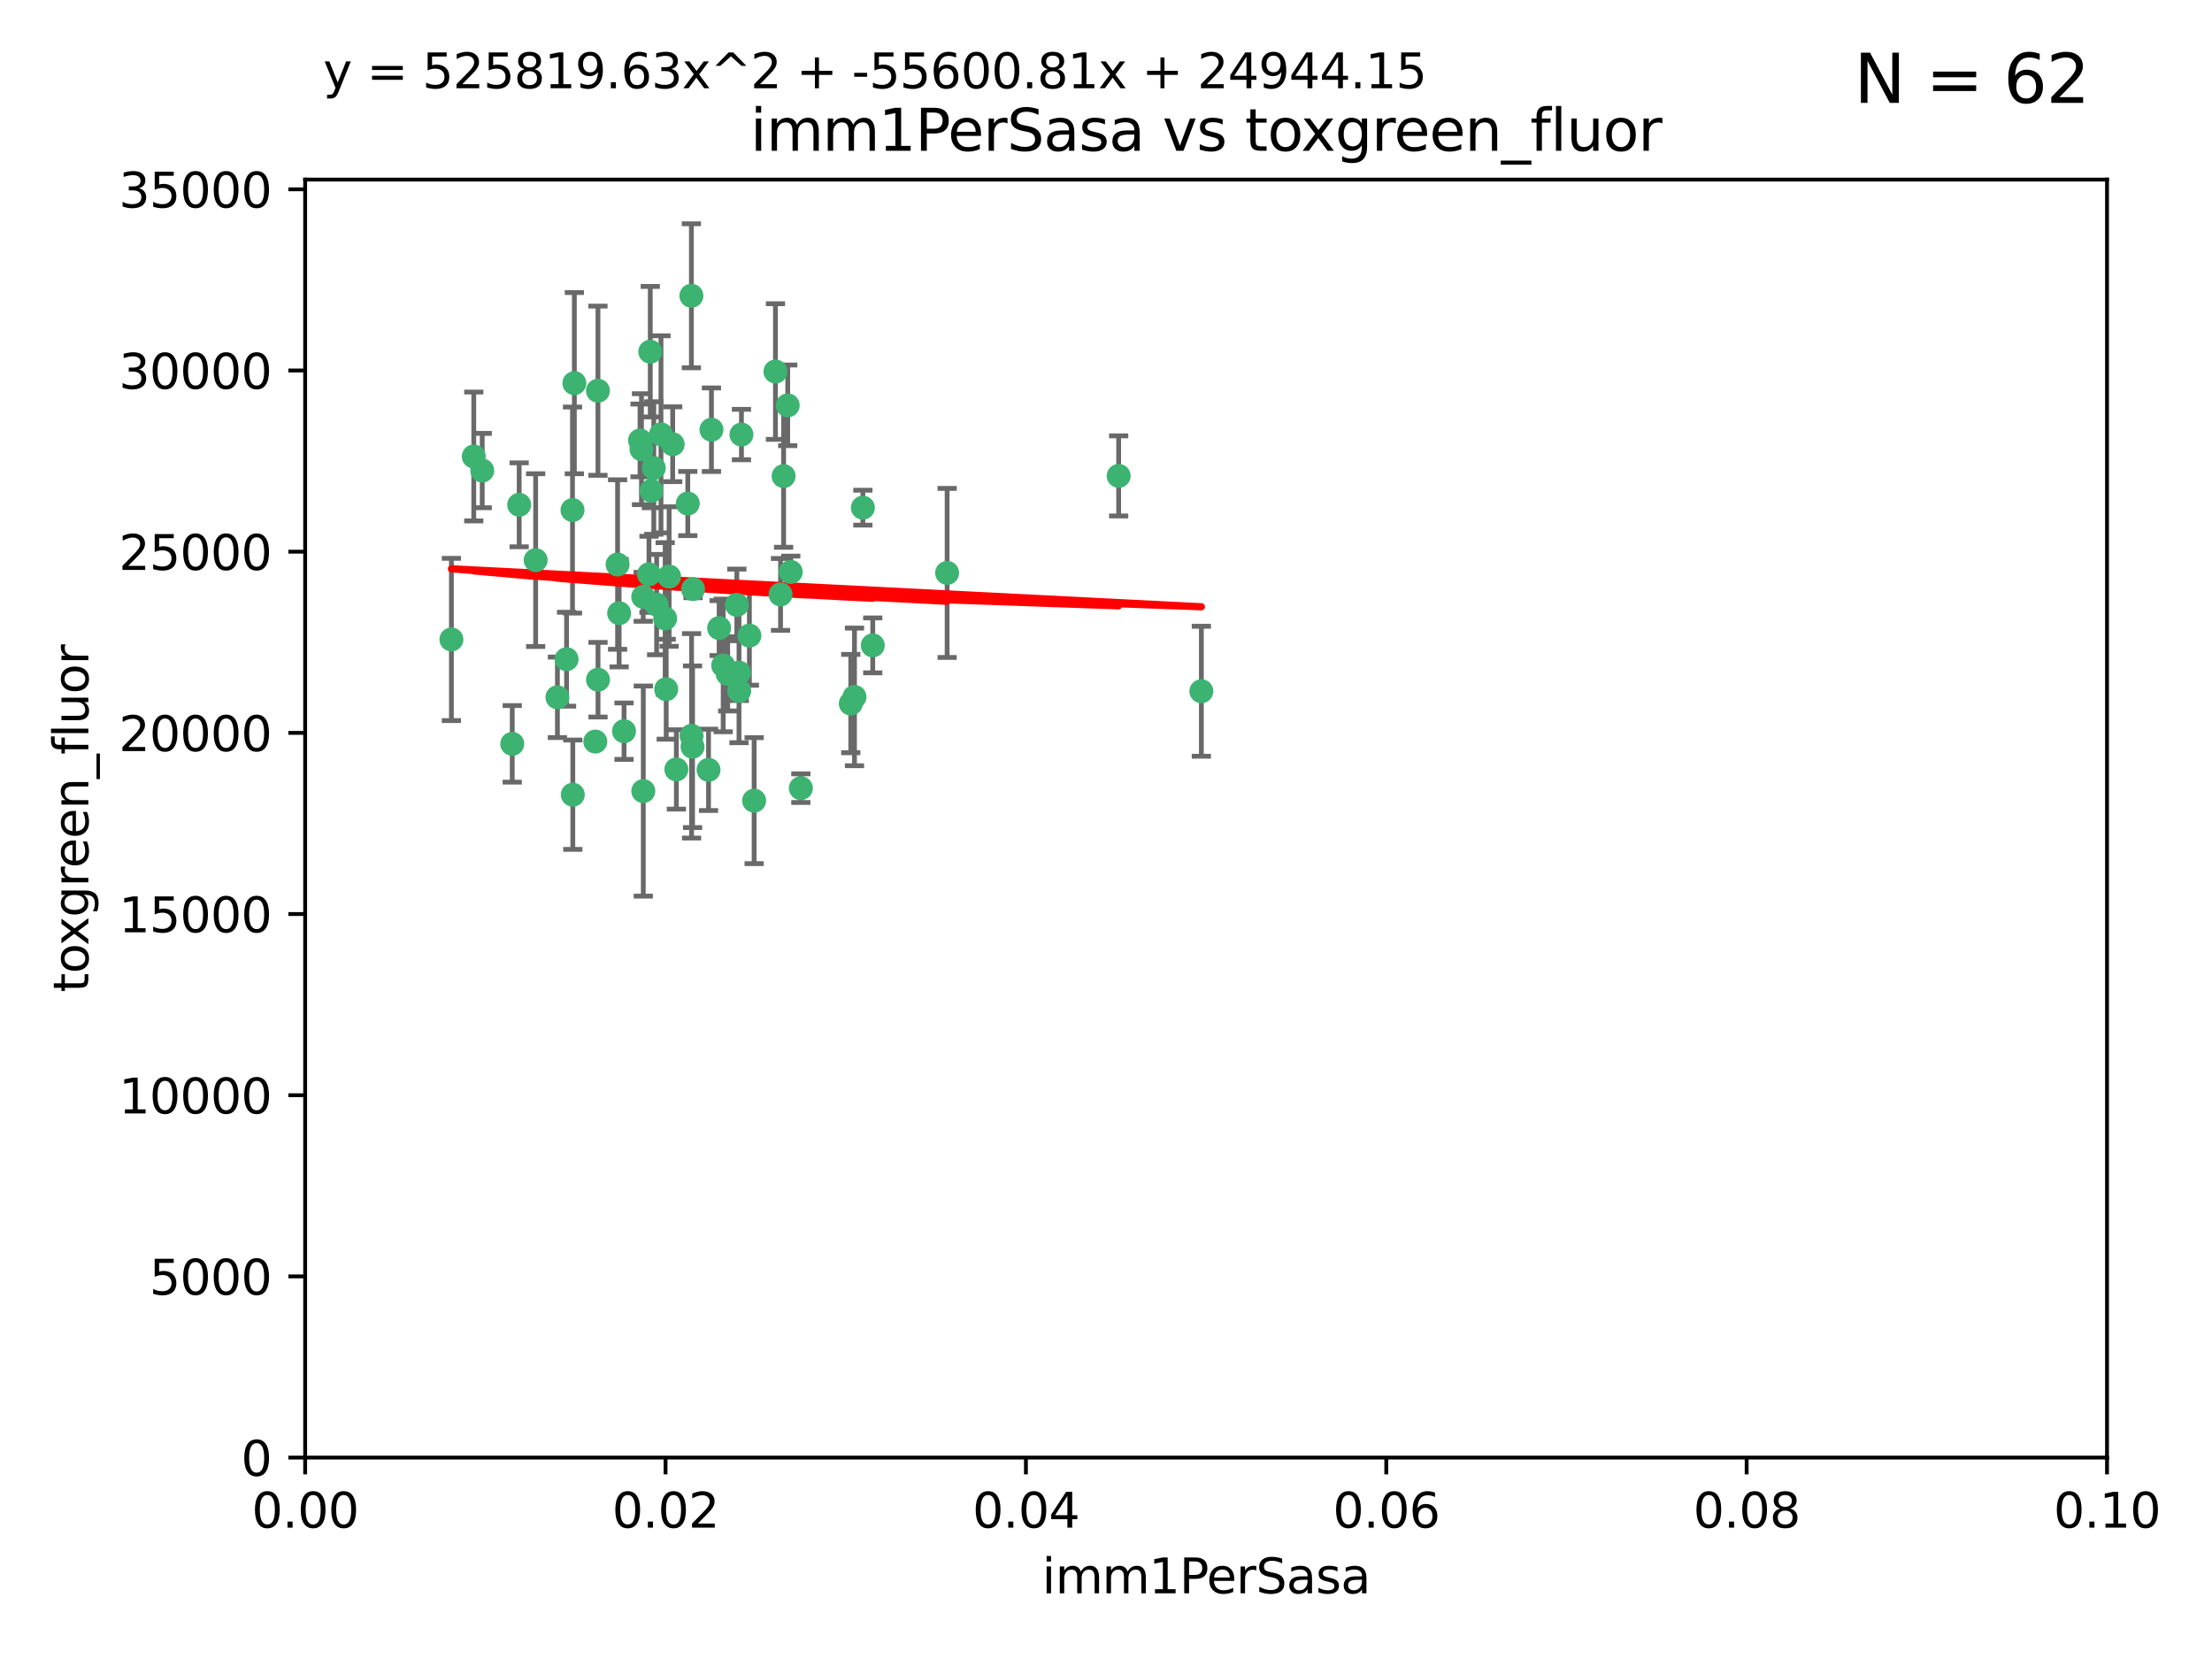 <?xml version="1.0" encoding="utf-8" standalone="no"?>
<!DOCTYPE svg PUBLIC "-//W3C//DTD SVG 1.1//EN"
  "http://www.w3.org/Graphics/SVG/1.1/DTD/svg11.dtd">
<svg xmlns:xlink="http://www.w3.org/1999/xlink" width="460.8pt" height="345.6pt" viewBox="0 0 460.8 345.6" xmlns="http://www.w3.org/2000/svg" version="1.1">
 <defs>
  <style type="text/css">*{stroke-linejoin: round; stroke-linecap: butt}</style>
 </defs>
 <g id="figure_1">
  <g id="patch_1">
   <path d="M 0 345.6 
L 460.8 345.6 
L 460.8 0 
L 0 0 
z
" style="fill: #ffffff"/>
  </g>
  <g id="axes_1">
   <g id="patch_2">
    <path d="M 63.571 303.64 
L 438.93 303.64 
L 438.93 37.411 
L 63.571 37.411 
z
" style="fill: #ffffff"/>
   </g>
   <g id="PathCollection_1">
    <defs>
     <path id="m42cd0894cf" d="M 0 1.118 
C 0.297 1.118 0.581 1 0.791 0.791 
C 1 0.581 1.118 0.297 1.118 0 
C 1.118 -0.297 1 -0.581 0.791 -0.791 
C 0.581 -1 0.297 -1.118 0 -1.118 
C -0.297 -1.118 -0.581 -1 -0.791 -0.791 
C -1 -0.581 -1.118 -0.297 -1.118 0 
C -1.118 0.297 -1 0.581 -0.791 0.791 
C -0.581 1 -0.297 1.118 0 1.118 
z
" style="stroke: #3cb371"/>
    </defs>
    <g clip-path="url(#p1917ae6a2c)">
     <use xlink:href="#m42cd0894cf" x="108.155" y="105.159" style="fill: #3cb371; stroke: #3cb371"/>
     <use xlink:href="#m42cd0894cf" x="111.586" y="116.686" style="fill: #3cb371; stroke: #3cb371"/>
     <use xlink:href="#m42cd0894cf" x="100.458" y="98.026" style="fill: #3cb371; stroke: #3cb371"/>
     <use xlink:href="#m42cd0894cf" x="98.695" y="95.094" style="fill: #3cb371; stroke: #3cb371"/>
     <use xlink:href="#m42cd0894cf" x="148.21" y="89.516" style="fill: #3cb371; stroke: #3cb371"/>
     <use xlink:href="#m42cd0894cf" x="135.464" y="73.266" style="fill: #3cb371; stroke: #3cb371"/>
     <use xlink:href="#m42cd0894cf" x="138.568" y="128.839" style="fill: #3cb371; stroke: #3cb371"/>
     <use xlink:href="#m42cd0894cf" x="164.725" y="119.146" style="fill: #3cb371; stroke: #3cb371"/>
     <use xlink:href="#m42cd0894cf" x="150.654" y="138.622" style="fill: #3cb371; stroke: #3cb371"/>
     <use xlink:href="#m42cd0894cf" x="124.564" y="81.394" style="fill: #3cb371; stroke: #3cb371"/>
     <use xlink:href="#m42cd0894cf" x="118.027" y="137.321" style="fill: #3cb371; stroke: #3cb371"/>
     <use xlink:href="#m42cd0894cf" x="144.066" y="153.285" style="fill: #3cb371; stroke: #3cb371"/>
     <use xlink:href="#m42cd0894cf" x="133.331" y="91.754" style="fill: #3cb371; stroke: #3cb371"/>
     <use xlink:href="#m42cd0894cf" x="136.786" y="125.947" style="fill: #3cb371; stroke: #3cb371"/>
     <use xlink:href="#m42cd0894cf" x="137.695" y="90.475" style="fill: #3cb371; stroke: #3cb371"/>
     <use xlink:href="#m42cd0894cf" x="124.016" y="154.483" style="fill: #3cb371; stroke: #3cb371"/>
     <use xlink:href="#m42cd0894cf" x="128.653" y="117.601" style="fill: #3cb371; stroke: #3cb371"/>
     <use xlink:href="#m42cd0894cf" x="177.231" y="146.564" style="fill: #3cb371; stroke: #3cb371"/>
     <use xlink:href="#m42cd0894cf" x="135.696" y="102.24" style="fill: #3cb371; stroke: #3cb371"/>
     <use xlink:href="#m42cd0894cf" x="135.196" y="119.635" style="fill: #3cb371; stroke: #3cb371"/>
     <use xlink:href="#m42cd0894cf" x="119.649" y="79.819" style="fill: #3cb371; stroke: #3cb371"/>
     <use xlink:href="#m42cd0894cf" x="133.995" y="124.329" style="fill: #3cb371; stroke: #3cb371"/>
     <use xlink:href="#m42cd0894cf" x="144.38" y="122.72" style="fill: #3cb371; stroke: #3cb371"/>
     <use xlink:href="#m42cd0894cf" x="181.811" y="134.443" style="fill: #3cb371; stroke: #3cb371"/>
     <use xlink:href="#m42cd0894cf" x="106.707" y="154.954" style="fill: #3cb371; stroke: #3cb371"/>
     <use xlink:href="#m42cd0894cf" x="143.28" y="104.896" style="fill: #3cb371; stroke: #3cb371"/>
     <use xlink:href="#m42cd0894cf" x="179.751" y="105.756" style="fill: #3cb371; stroke: #3cb371"/>
     <use xlink:href="#m42cd0894cf" x="136.196" y="97.498" style="fill: #3cb371; stroke: #3cb371"/>
     <use xlink:href="#m42cd0894cf" x="140.132" y="92.545" style="fill: #3cb371; stroke: #3cb371"/>
     <use xlink:href="#m42cd0894cf" x="119.328" y="165.548" style="fill: #3cb371; stroke: #3cb371"/>
     <use xlink:href="#m42cd0894cf" x="153.995" y="143.916" style="fill: #3cb371; stroke: #3cb371"/>
     <use xlink:href="#m42cd0894cf" x="139.392" y="120.108" style="fill: #3cb371; stroke: #3cb371"/>
     <use xlink:href="#m42cd0894cf" x="149.81" y="130.84" style="fill: #3cb371; stroke: #3cb371"/>
     <use xlink:href="#m42cd0894cf" x="151.594" y="140.37" style="fill: #3cb371; stroke: #3cb371"/>
     <use xlink:href="#m42cd0894cf" x="147.6" y="160.372" style="fill: #3cb371; stroke: #3cb371"/>
     <use xlink:href="#m42cd0894cf" x="178.006" y="145.178" style="fill: #3cb371; stroke: #3cb371"/>
     <use xlink:href="#m42cd0894cf" x="153.495" y="126.015" style="fill: #3cb371; stroke: #3cb371"/>
     <use xlink:href="#m42cd0894cf" x="161.542" y="77.397" style="fill: #3cb371; stroke: #3cb371"/>
     <use xlink:href="#m42cd0894cf" x="133.632" y="93.572" style="fill: #3cb371; stroke: #3cb371"/>
     <use xlink:href="#m42cd0894cf" x="129.998" y="152.32" style="fill: #3cb371; stroke: #3cb371"/>
     <use xlink:href="#m42cd0894cf" x="128.977" y="127.738" style="fill: #3cb371; stroke: #3cb371"/>
     <use xlink:href="#m42cd0894cf" x="116.121" y="145.262" style="fill: #3cb371; stroke: #3cb371"/>
     <use xlink:href="#m42cd0894cf" x="153.946" y="140.122" style="fill: #3cb371; stroke: #3cb371"/>
     <use xlink:href="#m42cd0894cf" x="163.241" y="99.184" style="fill: #3cb371; stroke: #3cb371"/>
     <use xlink:href="#m42cd0894cf" x="144.029" y="61.614" style="fill: #3cb371; stroke: #3cb371"/>
     <use xlink:href="#m42cd0894cf" x="119.263" y="106.253" style="fill: #3cb371; stroke: #3cb371"/>
     <use xlink:href="#m42cd0894cf" x="164.097" y="84.44" style="fill: #3cb371; stroke: #3cb371"/>
     <use xlink:href="#m42cd0894cf" x="156.112" y="132.411" style="fill: #3cb371; stroke: #3cb371"/>
     <use xlink:href="#m42cd0894cf" x="157.1" y="166.79" style="fill: #3cb371; stroke: #3cb371"/>
     <use xlink:href="#m42cd0894cf" x="233.037" y="99.14" style="fill: #3cb371; stroke: #3cb371"/>
     <use xlink:href="#m42cd0894cf" x="166.831" y="164.19" style="fill: #3cb371; stroke: #3cb371"/>
     <use xlink:href="#m42cd0894cf" x="144.271" y="155.561" style="fill: #3cb371; stroke: #3cb371"/>
     <use xlink:href="#m42cd0894cf" x="250.266" y="143.999" style="fill: #3cb371; stroke: #3cb371"/>
     <use xlink:href="#m42cd0894cf" x="94.037" y="133.213" style="fill: #3cb371; stroke: #3cb371"/>
     <use xlink:href="#m42cd0894cf" x="154.458" y="90.523" style="fill: #3cb371; stroke: #3cb371"/>
     <use xlink:href="#m42cd0894cf" x="140.899" y="160.289" style="fill: #3cb371; stroke: #3cb371"/>
     <use xlink:href="#m42cd0894cf" x="197.304" y="119.349" style="fill: #3cb371; stroke: #3cb371"/>
     <use xlink:href="#m42cd0894cf" x="124.578" y="141.593" style="fill: #3cb371; stroke: #3cb371"/>
     <use xlink:href="#m42cd0894cf" x="134.01" y="164.794" style="fill: #3cb371; stroke: #3cb371"/>
     <use xlink:href="#m42cd0894cf" x="138.782" y="143.576" style="fill: #3cb371; stroke: #3cb371"/>
     <use xlink:href="#m42cd0894cf" x="162.604" y="123.828" style="fill: #3cb371; stroke: #3cb371"/>
    </g>
   </g>
   <g id="matplotlib.axis_1">
    <g id="xtick_1">
     <g id="line2d_1">
      <defs>
       <path id="m65f4b2ed82" d="M 0 0 
L 0 3.5 
" style="stroke: #000000; stroke-width: 0.8"/>
      </defs>
      <g>
       <use xlink:href="#m65f4b2ed82" x="63.571" y="303.64" style="stroke: #000000; stroke-width: 0.8"/>
      </g>
     </g>
     <g id="text_1">
      <!-- 0.00 -->
      <g transform="translate(52.438 318.238)scale(0.1 -0.1)">
       <defs>
        <path id="DejaVuSans-30" d="M 2034 4250 
Q 1547 4250 1301 3770 
Q 1056 3291 1056 2328 
Q 1056 1369 1301 889 
Q 1547 409 2034 409 
Q 2525 409 2770 889 
Q 3016 1369 3016 2328 
Q 3016 3291 2770 3770 
Q 2525 4250 2034 4250 
z
M 2034 4750 
Q 2819 4750 3233 4129 
Q 3647 3509 3647 2328 
Q 3647 1150 3233 529 
Q 2819 -91 2034 -91 
Q 1250 -91 836 529 
Q 422 1150 422 2328 
Q 422 3509 836 4129 
Q 1250 4750 2034 4750 
z
" transform="scale(0.016)"/>
        <path id="DejaVuSans-2e" d="M 684 794 
L 1344 794 
L 1344 0 
L 684 0 
L 684 794 
z
" transform="scale(0.016)"/>
       </defs>
       <use xlink:href="#DejaVuSans-30"/>
       <use xlink:href="#DejaVuSans-2e" x="63.623"/>
       <use xlink:href="#DejaVuSans-30" x="95.41"/>
       <use xlink:href="#DejaVuSans-30" x="159.033"/>
      </g>
     </g>
    </g>
    <g id="xtick_2">
     <g id="line2d_2">
      <g>
       <use xlink:href="#m65f4b2ed82" x="138.643" y="303.64" style="stroke: #000000; stroke-width: 0.8"/>
      </g>
     </g>
     <g id="text_2">
      <!-- 0.02 -->
      <g transform="translate(127.51 318.238)scale(0.1 -0.1)">
       <defs>
        <path id="DejaVuSans-32" d="M 1228 531 
L 3431 531 
L 3431 0 
L 469 0 
L 469 531 
Q 828 903 1448 1529 
Q 2069 2156 2228 2338 
Q 2531 2678 2651 2914 
Q 2772 3150 2772 3378 
Q 2772 3750 2511 3984 
Q 2250 4219 1831 4219 
Q 1534 4219 1204 4116 
Q 875 4013 500 3803 
L 500 4441 
Q 881 4594 1212 4672 
Q 1544 4750 1819 4750 
Q 2544 4750 2975 4387 
Q 3406 4025 3406 3419 
Q 3406 3131 3298 2873 
Q 3191 2616 2906 2266 
Q 2828 2175 2409 1742 
Q 1991 1309 1228 531 
z
" transform="scale(0.016)"/>
       </defs>
       <use xlink:href="#DejaVuSans-30"/>
       <use xlink:href="#DejaVuSans-2e" x="63.623"/>
       <use xlink:href="#DejaVuSans-30" x="95.41"/>
       <use xlink:href="#DejaVuSans-32" x="159.033"/>
      </g>
     </g>
    </g>
    <g id="xtick_3">
     <g id="line2d_3">
      <g>
       <use xlink:href="#m65f4b2ed82" x="213.715" y="303.64" style="stroke: #000000; stroke-width: 0.8"/>
      </g>
     </g>
     <g id="text_3">
      <!-- 0.04 -->
      <g transform="translate(202.582 318.238)scale(0.1 -0.1)">
       <defs>
        <path id="DejaVuSans-34" d="M 2419 4116 
L 825 1625 
L 2419 1625 
L 2419 4116 
z
M 2253 4666 
L 3047 4666 
L 3047 1625 
L 3713 1625 
L 3713 1100 
L 3047 1100 
L 3047 0 
L 2419 0 
L 2419 1100 
L 313 1100 
L 313 1709 
L 2253 4666 
z
" transform="scale(0.016)"/>
       </defs>
       <use xlink:href="#DejaVuSans-30"/>
       <use xlink:href="#DejaVuSans-2e" x="63.623"/>
       <use xlink:href="#DejaVuSans-30" x="95.41"/>
       <use xlink:href="#DejaVuSans-34" x="159.033"/>
      </g>
     </g>
    </g>
    <g id="xtick_4">
     <g id="line2d_4">
      <g>
       <use xlink:href="#m65f4b2ed82" x="288.786" y="303.64" style="stroke: #000000; stroke-width: 0.8"/>
      </g>
     </g>
     <g id="text_4">
      <!-- 0.06 -->
      <g transform="translate(277.654 318.238)scale(0.1 -0.1)">
       <defs>
        <path id="DejaVuSans-36" d="M 2113 2584 
Q 1688 2584 1439 2293 
Q 1191 2003 1191 1497 
Q 1191 994 1439 701 
Q 1688 409 2113 409 
Q 2538 409 2786 701 
Q 3034 994 3034 1497 
Q 3034 2003 2786 2293 
Q 2538 2584 2113 2584 
z
M 3366 4563 
L 3366 3988 
Q 3128 4100 2886 4159 
Q 2644 4219 2406 4219 
Q 1781 4219 1451 3797 
Q 1122 3375 1075 2522 
Q 1259 2794 1537 2939 
Q 1816 3084 2150 3084 
Q 2853 3084 3261 2657 
Q 3669 2231 3669 1497 
Q 3669 778 3244 343 
Q 2819 -91 2113 -91 
Q 1303 -91 875 529 
Q 447 1150 447 2328 
Q 447 3434 972 4092 
Q 1497 4750 2381 4750 
Q 2619 4750 2861 4703 
Q 3103 4656 3366 4563 
z
" transform="scale(0.016)"/>
       </defs>
       <use xlink:href="#DejaVuSans-30"/>
       <use xlink:href="#DejaVuSans-2e" x="63.623"/>
       <use xlink:href="#DejaVuSans-30" x="95.41"/>
       <use xlink:href="#DejaVuSans-36" x="159.033"/>
      </g>
     </g>
    </g>
    <g id="xtick_5">
     <g id="line2d_5">
      <g>
       <use xlink:href="#m65f4b2ed82" x="363.858" y="303.64" style="stroke: #000000; stroke-width: 0.8"/>
      </g>
     </g>
     <g id="text_5">
      <!-- 0.08 -->
      <g transform="translate(352.725 318.238)scale(0.1 -0.1)">
       <defs>
        <path id="DejaVuSans-38" d="M 2034 2216 
Q 1584 2216 1326 1975 
Q 1069 1734 1069 1313 
Q 1069 891 1326 650 
Q 1584 409 2034 409 
Q 2484 409 2743 651 
Q 3003 894 3003 1313 
Q 3003 1734 2745 1975 
Q 2488 2216 2034 2216 
z
M 1403 2484 
Q 997 2584 770 2862 
Q 544 3141 544 3541 
Q 544 4100 942 4425 
Q 1341 4750 2034 4750 
Q 2731 4750 3128 4425 
Q 3525 4100 3525 3541 
Q 3525 3141 3298 2862 
Q 3072 2584 2669 2484 
Q 3125 2378 3379 2068 
Q 3634 1759 3634 1313 
Q 3634 634 3220 271 
Q 2806 -91 2034 -91 
Q 1263 -91 848 271 
Q 434 634 434 1313 
Q 434 1759 690 2068 
Q 947 2378 1403 2484 
z
M 1172 3481 
Q 1172 3119 1398 2916 
Q 1625 2713 2034 2713 
Q 2441 2713 2670 2916 
Q 2900 3119 2900 3481 
Q 2900 3844 2670 4047 
Q 2441 4250 2034 4250 
Q 1625 4250 1398 4047 
Q 1172 3844 1172 3481 
z
" transform="scale(0.016)"/>
       </defs>
       <use xlink:href="#DejaVuSans-30"/>
       <use xlink:href="#DejaVuSans-2e" x="63.623"/>
       <use xlink:href="#DejaVuSans-30" x="95.41"/>
       <use xlink:href="#DejaVuSans-38" x="159.033"/>
      </g>
     </g>
    </g>
    <g id="xtick_6">
     <g id="line2d_6">
      <g>
       <use xlink:href="#m65f4b2ed82" x="438.93" y="303.64" style="stroke: #000000; stroke-width: 0.8"/>
      </g>
     </g>
     <g id="text_6">
      <!-- 0.10 -->
      <g transform="translate(427.797 318.238)scale(0.1 -0.1)">
       <defs>
        <path id="DejaVuSans-31" d="M 794 531 
L 1825 531 
L 1825 4091 
L 703 3866 
L 703 4441 
L 1819 4666 
L 2450 4666 
L 2450 531 
L 3481 531 
L 3481 0 
L 794 0 
L 794 531 
z
" transform="scale(0.016)"/>
       </defs>
       <use xlink:href="#DejaVuSans-30"/>
       <use xlink:href="#DejaVuSans-2e" x="63.623"/>
       <use xlink:href="#DejaVuSans-31" x="95.41"/>
       <use xlink:href="#DejaVuSans-30" x="159.033"/>
      </g>
     </g>
    </g>
    <g id="text_7">
     <!-- imm1PerSasa -->
     <g transform="translate(217.067 331.917)scale(0.1 -0.1)">
      <defs>
       <path id="DejaVuSans-69" d="M 603 3500 
L 1178 3500 
L 1178 0 
L 603 0 
L 603 3500 
z
M 603 4863 
L 1178 4863 
L 1178 4134 
L 603 4134 
L 603 4863 
z
" transform="scale(0.016)"/>
       <path id="DejaVuSans-6d" d="M 3328 2828 
Q 3544 3216 3844 3400 
Q 4144 3584 4550 3584 
Q 5097 3584 5394 3201 
Q 5691 2819 5691 2113 
L 5691 0 
L 5113 0 
L 5113 2094 
Q 5113 2597 4934 2840 
Q 4756 3084 4391 3084 
Q 3944 3084 3684 2787 
Q 3425 2491 3425 1978 
L 3425 0 
L 2847 0 
L 2847 2094 
Q 2847 2600 2669 2842 
Q 2491 3084 2119 3084 
Q 1678 3084 1418 2786 
Q 1159 2488 1159 1978 
L 1159 0 
L 581 0 
L 581 3500 
L 1159 3500 
L 1159 2956 
Q 1356 3278 1631 3431 
Q 1906 3584 2284 3584 
Q 2666 3584 2933 3390 
Q 3200 3197 3328 2828 
z
" transform="scale(0.016)"/>
       <path id="DejaVuSans-50" d="M 1259 4147 
L 1259 2394 
L 2053 2394 
Q 2494 2394 2734 2622 
Q 2975 2850 2975 3272 
Q 2975 3691 2734 3919 
Q 2494 4147 2053 4147 
L 1259 4147 
z
M 628 4666 
L 2053 4666 
Q 2838 4666 3239 4311 
Q 3641 3956 3641 3272 
Q 3641 2581 3239 2228 
Q 2838 1875 2053 1875 
L 1259 1875 
L 1259 0 
L 628 0 
L 628 4666 
z
" transform="scale(0.016)"/>
       <path id="DejaVuSans-65" d="M 3597 1894 
L 3597 1613 
L 953 1613 
Q 991 1019 1311 708 
Q 1631 397 2203 397 
Q 2534 397 2845 478 
Q 3156 559 3463 722 
L 3463 178 
Q 3153 47 2828 -22 
Q 2503 -91 2169 -91 
Q 1331 -91 842 396 
Q 353 884 353 1716 
Q 353 2575 817 3079 
Q 1281 3584 2069 3584 
Q 2775 3584 3186 3129 
Q 3597 2675 3597 1894 
z
M 3022 2063 
Q 3016 2534 2758 2815 
Q 2500 3097 2075 3097 
Q 1594 3097 1305 2825 
Q 1016 2553 972 2059 
L 3022 2063 
z
" transform="scale(0.016)"/>
       <path id="DejaVuSans-72" d="M 2631 2963 
Q 2534 3019 2420 3045 
Q 2306 3072 2169 3072 
Q 1681 3072 1420 2755 
Q 1159 2438 1159 1844 
L 1159 0 
L 581 0 
L 581 3500 
L 1159 3500 
L 1159 2956 
Q 1341 3275 1631 3429 
Q 1922 3584 2338 3584 
Q 2397 3584 2469 3576 
Q 2541 3569 2628 3553 
L 2631 2963 
z
" transform="scale(0.016)"/>
       <path id="DejaVuSans-53" d="M 3425 4513 
L 3425 3897 
Q 3066 4069 2747 4153 
Q 2428 4238 2131 4238 
Q 1616 4238 1336 4038 
Q 1056 3838 1056 3469 
Q 1056 3159 1242 3001 
Q 1428 2844 1947 2747 
L 2328 2669 
Q 3034 2534 3370 2195 
Q 3706 1856 3706 1288 
Q 3706 609 3251 259 
Q 2797 -91 1919 -91 
Q 1588 -91 1214 -16 
Q 841 59 441 206 
L 441 856 
Q 825 641 1194 531 
Q 1563 422 1919 422 
Q 2459 422 2753 634 
Q 3047 847 3047 1241 
Q 3047 1584 2836 1778 
Q 2625 1972 2144 2069 
L 1759 2144 
Q 1053 2284 737 2584 
Q 422 2884 422 3419 
Q 422 4038 858 4394 
Q 1294 4750 2059 4750 
Q 2388 4750 2728 4690 
Q 3069 4631 3425 4513 
z
" transform="scale(0.016)"/>
       <path id="DejaVuSans-61" d="M 2194 1759 
Q 1497 1759 1228 1600 
Q 959 1441 959 1056 
Q 959 750 1161 570 
Q 1363 391 1709 391 
Q 2188 391 2477 730 
Q 2766 1069 2766 1631 
L 2766 1759 
L 2194 1759 
z
M 3341 1997 
L 3341 0 
L 2766 0 
L 2766 531 
Q 2569 213 2275 61 
Q 1981 -91 1556 -91 
Q 1019 -91 701 211 
Q 384 513 384 1019 
Q 384 1609 779 1909 
Q 1175 2209 1959 2209 
L 2766 2209 
L 2766 2266 
Q 2766 2663 2505 2880 
Q 2244 3097 1772 3097 
Q 1472 3097 1187 3025 
Q 903 2953 641 2809 
L 641 3341 
Q 956 3463 1253 3523 
Q 1550 3584 1831 3584 
Q 2591 3584 2966 3190 
Q 3341 2797 3341 1997 
z
" transform="scale(0.016)"/>
       <path id="DejaVuSans-73" d="M 2834 3397 
L 2834 2853 
Q 2591 2978 2328 3040 
Q 2066 3103 1784 3103 
Q 1356 3103 1142 2972 
Q 928 2841 928 2578 
Q 928 2378 1081 2264 
Q 1234 2150 1697 2047 
L 1894 2003 
Q 2506 1872 2764 1633 
Q 3022 1394 3022 966 
Q 3022 478 2636 193 
Q 2250 -91 1575 -91 
Q 1294 -91 989 -36 
Q 684 19 347 128 
L 347 722 
Q 666 556 975 473 
Q 1284 391 1588 391 
Q 1994 391 2212 530 
Q 2431 669 2431 922 
Q 2431 1156 2273 1281 
Q 2116 1406 1581 1522 
L 1381 1569 
Q 847 1681 609 1914 
Q 372 2147 372 2553 
Q 372 3047 722 3315 
Q 1072 3584 1716 3584 
Q 2034 3584 2315 3537 
Q 2597 3491 2834 3397 
z
" transform="scale(0.016)"/>
      </defs>
      <use xlink:href="#DejaVuSans-69"/>
      <use xlink:href="#DejaVuSans-6d" x="27.783"/>
      <use xlink:href="#DejaVuSans-6d" x="125.195"/>
      <use xlink:href="#DejaVuSans-31" x="222.607"/>
      <use xlink:href="#DejaVuSans-50" x="286.23"/>
      <use xlink:href="#DejaVuSans-65" x="342.908"/>
      <use xlink:href="#DejaVuSans-72" x="404.432"/>
      <use xlink:href="#DejaVuSans-53" x="445.545"/>
      <use xlink:href="#DejaVuSans-61" x="509.021"/>
      <use xlink:href="#DejaVuSans-73" x="570.301"/>
      <use xlink:href="#DejaVuSans-61" x="622.4"/>
     </g>
    </g>
   </g>
   <g id="matplotlib.axis_2">
    <g id="ytick_1">
     <g id="line2d_7">
      <defs>
       <path id="me040130cad" d="M 0 0 
L -3.5 0 
" style="stroke: #000000; stroke-width: 0.8"/>
      </defs>
      <g>
       <use xlink:href="#me040130cad" x="63.571" y="303.64" style="stroke: #000000; stroke-width: 0.8"/>
      </g>
     </g>
     <g id="text_8">
      <!-- 0 -->
      <g transform="translate(50.209 307.439)scale(0.1 -0.1)">
       <use xlink:href="#DejaVuSans-30"/>
      </g>
     </g>
    </g>
    <g id="ytick_2">
     <g id="line2d_8">
      <g>
       <use xlink:href="#me040130cad" x="63.571" y="265.897" style="stroke: #000000; stroke-width: 0.8"/>
      </g>
     </g>
     <g id="text_9">
      <!-- 5000 -->
      <g transform="translate(31.121 269.696)scale(0.1 -0.1)">
       <defs>
        <path id="DejaVuSans-35" d="M 691 4666 
L 3169 4666 
L 3169 4134 
L 1269 4134 
L 1269 2991 
Q 1406 3038 1543 3061 
Q 1681 3084 1819 3084 
Q 2600 3084 3056 2656 
Q 3513 2228 3513 1497 
Q 3513 744 3044 326 
Q 2575 -91 1722 -91 
Q 1428 -91 1123 -41 
Q 819 9 494 109 
L 494 744 
Q 775 591 1075 516 
Q 1375 441 1709 441 
Q 2250 441 2565 725 
Q 2881 1009 2881 1497 
Q 2881 1984 2565 2268 
Q 2250 2553 1709 2553 
Q 1456 2553 1204 2497 
Q 953 2441 691 2322 
L 691 4666 
z
" transform="scale(0.016)"/>
       </defs>
       <use xlink:href="#DejaVuSans-35"/>
       <use xlink:href="#DejaVuSans-30" x="63.623"/>
       <use xlink:href="#DejaVuSans-30" x="127.246"/>
       <use xlink:href="#DejaVuSans-30" x="190.869"/>
      </g>
     </g>
    </g>
    <g id="ytick_3">
     <g id="line2d_9">
      <g>
       <use xlink:href="#me040130cad" x="63.571" y="228.154" style="stroke: #000000; stroke-width: 0.8"/>
      </g>
     </g>
     <g id="text_10">
      <!-- 10000 -->
      <g transform="translate(24.759 231.953)scale(0.1 -0.1)">
       <use xlink:href="#DejaVuSans-31"/>
       <use xlink:href="#DejaVuSans-30" x="63.623"/>
       <use xlink:href="#DejaVuSans-30" x="127.246"/>
       <use xlink:href="#DejaVuSans-30" x="190.869"/>
       <use xlink:href="#DejaVuSans-30" x="254.492"/>
      </g>
     </g>
    </g>
    <g id="ytick_4">
     <g id="line2d_10">
      <g>
       <use xlink:href="#me040130cad" x="63.571" y="190.411" style="stroke: #000000; stroke-width: 0.8"/>
      </g>
     </g>
     <g id="text_11">
      <!-- 15000 -->
      <g transform="translate(24.759 194.21)scale(0.1 -0.1)">
       <use xlink:href="#DejaVuSans-31"/>
       <use xlink:href="#DejaVuSans-35" x="63.623"/>
       <use xlink:href="#DejaVuSans-30" x="127.246"/>
       <use xlink:href="#DejaVuSans-30" x="190.869"/>
       <use xlink:href="#DejaVuSans-30" x="254.492"/>
      </g>
     </g>
    </g>
    <g id="ytick_5">
     <g id="line2d_11">
      <g>
       <use xlink:href="#me040130cad" x="63.571" y="152.668" style="stroke: #000000; stroke-width: 0.8"/>
      </g>
     </g>
     <g id="text_12">
      <!-- 20000 -->
      <g transform="translate(24.759 156.467)scale(0.1 -0.1)">
       <use xlink:href="#DejaVuSans-32"/>
       <use xlink:href="#DejaVuSans-30" x="63.623"/>
       <use xlink:href="#DejaVuSans-30" x="127.246"/>
       <use xlink:href="#DejaVuSans-30" x="190.869"/>
       <use xlink:href="#DejaVuSans-30" x="254.492"/>
      </g>
     </g>
    </g>
    <g id="ytick_6">
     <g id="line2d_12">
      <g>
       <use xlink:href="#me040130cad" x="63.571" y="114.925" style="stroke: #000000; stroke-width: 0.8"/>
      </g>
     </g>
     <g id="text_13">
      <!-- 25000 -->
      <g transform="translate(24.759 118.724)scale(0.1 -0.1)">
       <use xlink:href="#DejaVuSans-32"/>
       <use xlink:href="#DejaVuSans-35" x="63.623"/>
       <use xlink:href="#DejaVuSans-30" x="127.246"/>
       <use xlink:href="#DejaVuSans-30" x="190.869"/>
       <use xlink:href="#DejaVuSans-30" x="254.492"/>
      </g>
     </g>
    </g>
    <g id="ytick_7">
     <g id="line2d_13">
      <g>
       <use xlink:href="#me040130cad" x="63.571" y="77.181" style="stroke: #000000; stroke-width: 0.8"/>
      </g>
     </g>
     <g id="text_14">
      <!-- 30000 -->
      <g transform="translate(24.759 80.981)scale(0.1 -0.1)">
       <defs>
        <path id="DejaVuSans-33" d="M 2597 2516 
Q 3050 2419 3304 2112 
Q 3559 1806 3559 1356 
Q 3559 666 3084 287 
Q 2609 -91 1734 -91 
Q 1441 -91 1130 -33 
Q 819 25 488 141 
L 488 750 
Q 750 597 1062 519 
Q 1375 441 1716 441 
Q 2309 441 2620 675 
Q 2931 909 2931 1356 
Q 2931 1769 2642 2001 
Q 2353 2234 1838 2234 
L 1294 2234 
L 1294 2753 
L 1863 2753 
Q 2328 2753 2575 2939 
Q 2822 3125 2822 3475 
Q 2822 3834 2567 4026 
Q 2313 4219 1838 4219 
Q 1578 4219 1281 4162 
Q 984 4106 628 3988 
L 628 4550 
Q 988 4650 1302 4700 
Q 1616 4750 1894 4750 
Q 2613 4750 3031 4423 
Q 3450 4097 3450 3541 
Q 3450 3153 3228 2886 
Q 3006 2619 2597 2516 
z
" transform="scale(0.016)"/>
       </defs>
       <use xlink:href="#DejaVuSans-33"/>
       <use xlink:href="#DejaVuSans-30" x="63.623"/>
       <use xlink:href="#DejaVuSans-30" x="127.246"/>
       <use xlink:href="#DejaVuSans-30" x="190.869"/>
       <use xlink:href="#DejaVuSans-30" x="254.492"/>
      </g>
     </g>
    </g>
    <g id="ytick_8">
     <g id="line2d_14">
      <g>
       <use xlink:href="#me040130cad" x="63.571" y="39.438" style="stroke: #000000; stroke-width: 0.8"/>
      </g>
     </g>
     <g id="text_15">
      <!-- 35000 -->
      <g transform="translate(24.759 43.238)scale(0.1 -0.1)">
       <use xlink:href="#DejaVuSans-33"/>
       <use xlink:href="#DejaVuSans-35" x="63.623"/>
       <use xlink:href="#DejaVuSans-30" x="127.246"/>
       <use xlink:href="#DejaVuSans-30" x="190.869"/>
       <use xlink:href="#DejaVuSans-30" x="254.492"/>
      </g>
     </g>
    </g>
    <g id="text_16">
     <!-- toxgreen_fluor -->
     <g transform="translate(18.401 206.72)rotate(-90)scale(0.1 -0.1)">
      <defs>
       <path id="DejaVuSans-74" d="M 1172 4494 
L 1172 3500 
L 2356 3500 
L 2356 3053 
L 1172 3053 
L 1172 1153 
Q 1172 725 1289 603 
Q 1406 481 1766 481 
L 2356 481 
L 2356 0 
L 1766 0 
Q 1100 0 847 248 
Q 594 497 594 1153 
L 594 3053 
L 172 3053 
L 172 3500 
L 594 3500 
L 594 4494 
L 1172 4494 
z
" transform="scale(0.016)"/>
       <path id="DejaVuSans-6f" d="M 1959 3097 
Q 1497 3097 1228 2736 
Q 959 2375 959 1747 
Q 959 1119 1226 758 
Q 1494 397 1959 397 
Q 2419 397 2687 759 
Q 2956 1122 2956 1747 
Q 2956 2369 2687 2733 
Q 2419 3097 1959 3097 
z
M 1959 3584 
Q 2709 3584 3137 3096 
Q 3566 2609 3566 1747 
Q 3566 888 3137 398 
Q 2709 -91 1959 -91 
Q 1206 -91 779 398 
Q 353 888 353 1747 
Q 353 2609 779 3096 
Q 1206 3584 1959 3584 
z
" transform="scale(0.016)"/>
       <path id="DejaVuSans-78" d="M 3513 3500 
L 2247 1797 
L 3578 0 
L 2900 0 
L 1881 1375 
L 863 0 
L 184 0 
L 1544 1831 
L 300 3500 
L 978 3500 
L 1906 2253 
L 2834 3500 
L 3513 3500 
z
" transform="scale(0.016)"/>
       <path id="DejaVuSans-67" d="M 2906 1791 
Q 2906 2416 2648 2759 
Q 2391 3103 1925 3103 
Q 1463 3103 1205 2759 
Q 947 2416 947 1791 
Q 947 1169 1205 825 
Q 1463 481 1925 481 
Q 2391 481 2648 825 
Q 2906 1169 2906 1791 
z
M 3481 434 
Q 3481 -459 3084 -895 
Q 2688 -1331 1869 -1331 
Q 1566 -1331 1297 -1286 
Q 1028 -1241 775 -1147 
L 775 -588 
Q 1028 -725 1275 -790 
Q 1522 -856 1778 -856 
Q 2344 -856 2625 -561 
Q 2906 -266 2906 331 
L 2906 616 
Q 2728 306 2450 153 
Q 2172 0 1784 0 
Q 1141 0 747 490 
Q 353 981 353 1791 
Q 353 2603 747 3093 
Q 1141 3584 1784 3584 
Q 2172 3584 2450 3431 
Q 2728 3278 2906 2969 
L 2906 3500 
L 3481 3500 
L 3481 434 
z
" transform="scale(0.016)"/>
       <path id="DejaVuSans-6e" d="M 3513 2113 
L 3513 0 
L 2938 0 
L 2938 2094 
Q 2938 2591 2744 2837 
Q 2550 3084 2163 3084 
Q 1697 3084 1428 2787 
Q 1159 2491 1159 1978 
L 1159 0 
L 581 0 
L 581 3500 
L 1159 3500 
L 1159 2956 
Q 1366 3272 1645 3428 
Q 1925 3584 2291 3584 
Q 2894 3584 3203 3211 
Q 3513 2838 3513 2113 
z
" transform="scale(0.016)"/>
       <path id="DejaVuSans-5f" d="M 3263 -1063 
L 3263 -1509 
L -63 -1509 
L -63 -1063 
L 3263 -1063 
z
" transform="scale(0.016)"/>
       <path id="DejaVuSans-66" d="M 2375 4863 
L 2375 4384 
L 1825 4384 
Q 1516 4384 1395 4259 
Q 1275 4134 1275 3809 
L 1275 3500 
L 2222 3500 
L 2222 3053 
L 1275 3053 
L 1275 0 
L 697 0 
L 697 3053 
L 147 3053 
L 147 3500 
L 697 3500 
L 697 3744 
Q 697 4328 969 4595 
Q 1241 4863 1831 4863 
L 2375 4863 
z
" transform="scale(0.016)"/>
       <path id="DejaVuSans-6c" d="M 603 4863 
L 1178 4863 
L 1178 0 
L 603 0 
L 603 4863 
z
" transform="scale(0.016)"/>
       <path id="DejaVuSans-75" d="M 544 1381 
L 544 3500 
L 1119 3500 
L 1119 1403 
Q 1119 906 1312 657 
Q 1506 409 1894 409 
Q 2359 409 2629 706 
Q 2900 1003 2900 1516 
L 2900 3500 
L 3475 3500 
L 3475 0 
L 2900 0 
L 2900 538 
Q 2691 219 2414 64 
Q 2138 -91 1772 -91 
Q 1169 -91 856 284 
Q 544 659 544 1381 
z
M 1991 3584 
L 1991 3584 
z
" transform="scale(0.016)"/>
      </defs>
      <use xlink:href="#DejaVuSans-74"/>
      <use xlink:href="#DejaVuSans-6f" x="39.209"/>
      <use xlink:href="#DejaVuSans-78" x="97.266"/>
      <use xlink:href="#DejaVuSans-67" x="156.445"/>
      <use xlink:href="#DejaVuSans-72" x="219.922"/>
      <use xlink:href="#DejaVuSans-65" x="258.785"/>
      <use xlink:href="#DejaVuSans-65" x="320.309"/>
      <use xlink:href="#DejaVuSans-6e" x="381.832"/>
      <use xlink:href="#DejaVuSans-5f" x="445.211"/>
      <use xlink:href="#DejaVuSans-66" x="495.211"/>
      <use xlink:href="#DejaVuSans-6c" x="530.416"/>
      <use xlink:href="#DejaVuSans-75" x="558.199"/>
      <use xlink:href="#DejaVuSans-6f" x="621.578"/>
      <use xlink:href="#DejaVuSans-72" x="682.76"/>
     </g>
    </g>
   </g>
   <g id="LineCollection_1">
    <path d="M 108.155 113.901 
L 108.155 96.418 
" clip-path="url(#p1917ae6a2c)" style="fill: none; stroke: #696969"/>
    <path d="M 111.586 134.682 
L 111.586 98.689 
" clip-path="url(#p1917ae6a2c)" style="fill: none; stroke: #696969"/>
    <path d="M 100.458 105.772 
L 100.458 90.281 
" clip-path="url(#p1917ae6a2c)" style="fill: none; stroke: #696969"/>
    <path d="M 98.695 108.514 
L 98.695 81.675 
" clip-path="url(#p1917ae6a2c)" style="fill: none; stroke: #696969"/>
    <path d="M 148.21 98.217 
L 148.21 80.815 
" clip-path="url(#p1917ae6a2c)" style="fill: none; stroke: #696969"/>
    <path d="M 135.464 86.861 
L 135.464 59.671 
" clip-path="url(#p1917ae6a2c)" style="fill: none; stroke: #696969"/>
    <path d="M 138.568 144.637 
L 138.568 113.041 
" clip-path="url(#p1917ae6a2c)" style="fill: none; stroke: #696969"/>
    <path d="M 164.725 122.449 
L 164.725 115.842 
" clip-path="url(#p1917ae6a2c)" style="fill: none; stroke: #696969"/>
    <path d="M 150.654 152.437 
L 150.654 124.806 
" clip-path="url(#p1917ae6a2c)" style="fill: none; stroke: #696969"/>
    <path d="M 124.564 99.017 
L 124.564 63.771 
" clip-path="url(#p1917ae6a2c)" style="fill: none; stroke: #696969"/>
    <path d="M 118.027 147.102 
L 118.027 127.541 
" clip-path="url(#p1917ae6a2c)" style="fill: none; stroke: #696969"/>
    <path d="M 144.066 174.582 
L 144.066 131.988 
" clip-path="url(#p1917ae6a2c)" style="fill: none; stroke: #696969"/>
    <path d="M 133.331 99.334 
L 133.331 84.174 
" clip-path="url(#p1917ae6a2c)" style="fill: none; stroke: #696969"/>
    <path d="M 136.786 136.397 
L 136.786 115.497 
" clip-path="url(#p1917ae6a2c)" style="fill: none; stroke: #696969"/>
    <path d="M 137.695 111.003 
L 137.695 69.947 
" clip-path="url(#p1917ae6a2c)" style="fill: none; stroke: #696969"/>
    <path d="M 124.016 155.048 
L 124.016 153.918 
" clip-path="url(#p1917ae6a2c)" style="fill: none; stroke: #696969"/>
    <path d="M 128.653 135.26 
L 128.653 99.941 
" clip-path="url(#p1917ae6a2c)" style="fill: none; stroke: #696969"/>
    <path d="M 177.231 156.807 
L 177.231 136.321 
" clip-path="url(#p1917ae6a2c)" style="fill: none; stroke: #696969"/>
    <path d="M 135.696 105.772 
L 135.696 98.709 
" clip-path="url(#p1917ae6a2c)" style="fill: none; stroke: #696969"/>
    <path d="M 135.196 127.554 
L 135.196 111.717 
" clip-path="url(#p1917ae6a2c)" style="fill: none; stroke: #696969"/>
    <path d="M 119.649 98.693 
L 119.649 60.945 
" clip-path="url(#p1917ae6a2c)" style="fill: none; stroke: #696969"/>
    <path d="M 133.995 129.426 
L 133.995 119.231 
" clip-path="url(#p1917ae6a2c)" style="fill: none; stroke: #696969"/>
    <path d="M 144.38 124.514 
L 144.38 120.926 
" clip-path="url(#p1917ae6a2c)" style="fill: none; stroke: #696969"/>
    <path d="M 181.811 140.163 
L 181.811 128.724 
" clip-path="url(#p1917ae6a2c)" style="fill: none; stroke: #696969"/>
    <path d="M 106.707 162.929 
L 106.707 146.979 
" clip-path="url(#p1917ae6a2c)" style="fill: none; stroke: #696969"/>
    <path d="M 143.28 111.578 
L 143.28 98.214 
" clip-path="url(#p1917ae6a2c)" style="fill: none; stroke: #696969"/>
    <path d="M 179.751 109.392 
L 179.751 102.12 
" clip-path="url(#p1917ae6a2c)" style="fill: none; stroke: #696969"/>
    <path d="M 136.196 111.302 
L 136.196 83.693 
" clip-path="url(#p1917ae6a2c)" style="fill: none; stroke: #696969"/>
    <path d="M 140.132 100.341 
L 140.132 84.749 
" clip-path="url(#p1917ae6a2c)" style="fill: none; stroke: #696969"/>
    <path d="M 119.328 176.939 
L 119.328 154.157 
" clip-path="url(#p1917ae6a2c)" style="fill: none; stroke: #696969"/>
    <path d="M 153.995 145.941 
L 153.995 141.891 
" clip-path="url(#p1917ae6a2c)" style="fill: none; stroke: #696969"/>
    <path d="M 139.392 134.641 
L 139.392 105.576 
" clip-path="url(#p1917ae6a2c)" style="fill: none; stroke: #696969"/>
    <path d="M 149.81 136.561 
L 149.81 125.12 
" clip-path="url(#p1917ae6a2c)" style="fill: none; stroke: #696969"/>
    <path d="M 151.594 148.106 
L 151.594 132.634 
" clip-path="url(#p1917ae6a2c)" style="fill: none; stroke: #696969"/>
    <path d="M 147.6 168.839 
L 147.6 151.905 
" clip-path="url(#p1917ae6a2c)" style="fill: none; stroke: #696969"/>
    <path d="M 178.006 159.513 
L 178.006 130.843 
" clip-path="url(#p1917ae6a2c)" style="fill: none; stroke: #696969"/>
    <path d="M 153.495 133.474 
L 153.495 118.555 
" clip-path="url(#p1917ae6a2c)" style="fill: none; stroke: #696969"/>
    <path d="M 161.542 91.524 
L 161.542 63.27 
" clip-path="url(#p1917ae6a2c)" style="fill: none; stroke: #696969"/>
    <path d="M 133.632 105.129 
L 133.632 82.016 
" clip-path="url(#p1917ae6a2c)" style="fill: none; stroke: #696969"/>
    <path d="M 129.998 158.197 
L 129.998 146.442 
" clip-path="url(#p1917ae6a2c)" style="fill: none; stroke: #696969"/>
    <path d="M 128.977 138.926 
L 128.977 116.549 
" clip-path="url(#p1917ae6a2c)" style="fill: none; stroke: #696969"/>
    <path d="M 116.121 153.647 
L 116.121 136.877 
" clip-path="url(#p1917ae6a2c)" style="fill: none; stroke: #696969"/>
    <path d="M 153.946 154.719 
L 153.946 125.526 
" clip-path="url(#p1917ae6a2c)" style="fill: none; stroke: #696969"/>
    <path d="M 163.241 114.01 
L 163.241 84.357 
" clip-path="url(#p1917ae6a2c)" style="fill: none; stroke: #696969"/>
    <path d="M 144.029 76.614 
L 144.029 46.614 
" clip-path="url(#p1917ae6a2c)" style="fill: none; stroke: #696969"/>
    <path d="M 119.263 127.715 
L 119.263 84.791 
" clip-path="url(#p1917ae6a2c)" style="fill: none; stroke: #696969"/>
    <path d="M 164.097 92.843 
L 164.097 76.037 
" clip-path="url(#p1917ae6a2c)" style="fill: none; stroke: #696969"/>
    <path d="M 156.112 142.738 
L 156.112 122.084 
" clip-path="url(#p1917ae6a2c)" style="fill: none; stroke: #696969"/>
    <path d="M 157.1 179.908 
L 157.1 153.671 
" clip-path="url(#p1917ae6a2c)" style="fill: none; stroke: #696969"/>
    <path d="M 233.037 107.483 
L 233.037 90.798 
" clip-path="url(#p1917ae6a2c)" style="fill: none; stroke: #696969"/>
    <path d="M 166.831 167.175 
L 166.831 161.206 
" clip-path="url(#p1917ae6a2c)" style="fill: none; stroke: #696969"/>
    <path d="M 144.271 172.398 
L 144.271 138.724 
" clip-path="url(#p1917ae6a2c)" style="fill: none; stroke: #696969"/>
    <path d="M 250.266 157.537 
L 250.266 130.461 
" clip-path="url(#p1917ae6a2c)" style="fill: none; stroke: #696969"/>
    <path d="M 94.037 150.11 
L 94.037 116.316 
" clip-path="url(#p1917ae6a2c)" style="fill: none; stroke: #696969"/>
    <path d="M 154.458 95.772 
L 154.458 85.274 
" clip-path="url(#p1917ae6a2c)" style="fill: none; stroke: #696969"/>
    <path d="M 140.899 168.551 
L 140.899 152.026 
" clip-path="url(#p1917ae6a2c)" style="fill: none; stroke: #696969"/>
    <path d="M 197.304 136.952 
L 197.304 101.746 
" clip-path="url(#p1917ae6a2c)" style="fill: none; stroke: #696969"/>
    <path d="M 124.578 149.363 
L 124.578 133.823 
" clip-path="url(#p1917ae6a2c)" style="fill: none; stroke: #696969"/>
    <path d="M 134.01 186.68 
L 134.01 142.908 
" clip-path="url(#p1917ae6a2c)" style="fill: none; stroke: #696969"/>
    <path d="M 138.782 153.98 
L 138.782 133.171 
" clip-path="url(#p1917ae6a2c)" style="fill: none; stroke: #696969"/>
    <path d="M 162.604 131.314 
L 162.604 116.343 
" clip-path="url(#p1917ae6a2c)" style="fill: none; stroke: #696969"/>
   </g>
   <g id="line2d_15">
    <defs>
     <path id="m0503b95644" d="M 2 0 
L -2 -0 
" style="stroke: #696969"/>
    </defs>
    <g clip-path="url(#p1917ae6a2c)">
     <use xlink:href="#m0503b95644" x="108.155" y="113.901" style="fill: #696969; stroke: #696969"/>
     <use xlink:href="#m0503b95644" x="111.586" y="134.682" style="fill: #696969; stroke: #696969"/>
     <use xlink:href="#m0503b95644" x="100.458" y="105.772" style="fill: #696969; stroke: #696969"/>
     <use xlink:href="#m0503b95644" x="98.695" y="108.514" style="fill: #696969; stroke: #696969"/>
     <use xlink:href="#m0503b95644" x="148.21" y="98.217" style="fill: #696969; stroke: #696969"/>
     <use xlink:href="#m0503b95644" x="135.464" y="86.861" style="fill: #696969; stroke: #696969"/>
     <use xlink:href="#m0503b95644" x="138.568" y="144.637" style="fill: #696969; stroke: #696969"/>
     <use xlink:href="#m0503b95644" x="164.725" y="122.449" style="fill: #696969; stroke: #696969"/>
     <use xlink:href="#m0503b95644" x="150.654" y="152.437" style="fill: #696969; stroke: #696969"/>
     <use xlink:href="#m0503b95644" x="124.564" y="99.017" style="fill: #696969; stroke: #696969"/>
     <use xlink:href="#m0503b95644" x="118.027" y="147.102" style="fill: #696969; stroke: #696969"/>
     <use xlink:href="#m0503b95644" x="144.066" y="174.582" style="fill: #696969; stroke: #696969"/>
     <use xlink:href="#m0503b95644" x="133.331" y="99.334" style="fill: #696969; stroke: #696969"/>
     <use xlink:href="#m0503b95644" x="136.786" y="136.397" style="fill: #696969; stroke: #696969"/>
     <use xlink:href="#m0503b95644" x="137.695" y="111.003" style="fill: #696969; stroke: #696969"/>
     <use xlink:href="#m0503b95644" x="124.016" y="155.048" style="fill: #696969; stroke: #696969"/>
     <use xlink:href="#m0503b95644" x="128.653" y="135.26" style="fill: #696969; stroke: #696969"/>
     <use xlink:href="#m0503b95644" x="177.231" y="156.807" style="fill: #696969; stroke: #696969"/>
     <use xlink:href="#m0503b95644" x="135.696" y="105.772" style="fill: #696969; stroke: #696969"/>
     <use xlink:href="#m0503b95644" x="135.196" y="127.554" style="fill: #696969; stroke: #696969"/>
     <use xlink:href="#m0503b95644" x="119.649" y="98.693" style="fill: #696969; stroke: #696969"/>
     <use xlink:href="#m0503b95644" x="133.995" y="129.426" style="fill: #696969; stroke: #696969"/>
     <use xlink:href="#m0503b95644" x="144.38" y="124.514" style="fill: #696969; stroke: #696969"/>
     <use xlink:href="#m0503b95644" x="181.811" y="140.163" style="fill: #696969; stroke: #696969"/>
     <use xlink:href="#m0503b95644" x="106.707" y="162.929" style="fill: #696969; stroke: #696969"/>
     <use xlink:href="#m0503b95644" x="143.28" y="111.578" style="fill: #696969; stroke: #696969"/>
     <use xlink:href="#m0503b95644" x="179.751" y="109.392" style="fill: #696969; stroke: #696969"/>
     <use xlink:href="#m0503b95644" x="136.196" y="111.302" style="fill: #696969; stroke: #696969"/>
     <use xlink:href="#m0503b95644" x="140.132" y="100.341" style="fill: #696969; stroke: #696969"/>
     <use xlink:href="#m0503b95644" x="119.328" y="176.939" style="fill: #696969; stroke: #696969"/>
     <use xlink:href="#m0503b95644" x="153.995" y="145.941" style="fill: #696969; stroke: #696969"/>
     <use xlink:href="#m0503b95644" x="139.392" y="134.641" style="fill: #696969; stroke: #696969"/>
     <use xlink:href="#m0503b95644" x="149.81" y="136.561" style="fill: #696969; stroke: #696969"/>
     <use xlink:href="#m0503b95644" x="151.594" y="148.106" style="fill: #696969; stroke: #696969"/>
     <use xlink:href="#m0503b95644" x="147.6" y="168.839" style="fill: #696969; stroke: #696969"/>
     <use xlink:href="#m0503b95644" x="178.006" y="159.513" style="fill: #696969; stroke: #696969"/>
     <use xlink:href="#m0503b95644" x="153.495" y="133.474" style="fill: #696969; stroke: #696969"/>
     <use xlink:href="#m0503b95644" x="161.542" y="91.524" style="fill: #696969; stroke: #696969"/>
     <use xlink:href="#m0503b95644" x="133.632" y="105.129" style="fill: #696969; stroke: #696969"/>
     <use xlink:href="#m0503b95644" x="129.998" y="158.197" style="fill: #696969; stroke: #696969"/>
     <use xlink:href="#m0503b95644" x="128.977" y="138.926" style="fill: #696969; stroke: #696969"/>
     <use xlink:href="#m0503b95644" x="116.121" y="153.647" style="fill: #696969; stroke: #696969"/>
     <use xlink:href="#m0503b95644" x="153.946" y="154.719" style="fill: #696969; stroke: #696969"/>
     <use xlink:href="#m0503b95644" x="163.241" y="114.01" style="fill: #696969; stroke: #696969"/>
     <use xlink:href="#m0503b95644" x="144.029" y="76.614" style="fill: #696969; stroke: #696969"/>
     <use xlink:href="#m0503b95644" x="119.263" y="127.715" style="fill: #696969; stroke: #696969"/>
     <use xlink:href="#m0503b95644" x="164.097" y="92.843" style="fill: #696969; stroke: #696969"/>
     <use xlink:href="#m0503b95644" x="156.112" y="142.738" style="fill: #696969; stroke: #696969"/>
     <use xlink:href="#m0503b95644" x="157.1" y="179.908" style="fill: #696969; stroke: #696969"/>
     <use xlink:href="#m0503b95644" x="233.037" y="107.483" style="fill: #696969; stroke: #696969"/>
     <use xlink:href="#m0503b95644" x="166.831" y="167.175" style="fill: #696969; stroke: #696969"/>
     <use xlink:href="#m0503b95644" x="144.271" y="172.398" style="fill: #696969; stroke: #696969"/>
     <use xlink:href="#m0503b95644" x="250.266" y="157.537" style="fill: #696969; stroke: #696969"/>
     <use xlink:href="#m0503b95644" x="94.037" y="150.11" style="fill: #696969; stroke: #696969"/>
     <use xlink:href="#m0503b95644" x="154.458" y="95.772" style="fill: #696969; stroke: #696969"/>
     <use xlink:href="#m0503b95644" x="140.899" y="168.551" style="fill: #696969; stroke: #696969"/>
     <use xlink:href="#m0503b95644" x="197.304" y="136.952" style="fill: #696969; stroke: #696969"/>
     <use xlink:href="#m0503b95644" x="124.578" y="149.363" style="fill: #696969; stroke: #696969"/>
     <use xlink:href="#m0503b95644" x="134.01" y="186.68" style="fill: #696969; stroke: #696969"/>
     <use xlink:href="#m0503b95644" x="138.782" y="153.98" style="fill: #696969; stroke: #696969"/>
     <use xlink:href="#m0503b95644" x="162.604" y="131.314" style="fill: #696969; stroke: #696969"/>
    </g>
   </g>
   <g id="line2d_16">
    <g clip-path="url(#p1917ae6a2c)">
     <use xlink:href="#m0503b95644" x="108.155" y="96.418" style="fill: #696969; stroke: #696969"/>
     <use xlink:href="#m0503b95644" x="111.586" y="98.689" style="fill: #696969; stroke: #696969"/>
     <use xlink:href="#m0503b95644" x="100.458" y="90.281" style="fill: #696969; stroke: #696969"/>
     <use xlink:href="#m0503b95644" x="98.695" y="81.675" style="fill: #696969; stroke: #696969"/>
     <use xlink:href="#m0503b95644" x="148.21" y="80.815" style="fill: #696969; stroke: #696969"/>
     <use xlink:href="#m0503b95644" x="135.464" y="59.671" style="fill: #696969; stroke: #696969"/>
     <use xlink:href="#m0503b95644" x="138.568" y="113.041" style="fill: #696969; stroke: #696969"/>
     <use xlink:href="#m0503b95644" x="164.725" y="115.842" style="fill: #696969; stroke: #696969"/>
     <use xlink:href="#m0503b95644" x="150.654" y="124.806" style="fill: #696969; stroke: #696969"/>
     <use xlink:href="#m0503b95644" x="124.564" y="63.771" style="fill: #696969; stroke: #696969"/>
     <use xlink:href="#m0503b95644" x="118.027" y="127.541" style="fill: #696969; stroke: #696969"/>
     <use xlink:href="#m0503b95644" x="144.066" y="131.988" style="fill: #696969; stroke: #696969"/>
     <use xlink:href="#m0503b95644" x="133.331" y="84.174" style="fill: #696969; stroke: #696969"/>
     <use xlink:href="#m0503b95644" x="136.786" y="115.497" style="fill: #696969; stroke: #696969"/>
     <use xlink:href="#m0503b95644" x="137.695" y="69.947" style="fill: #696969; stroke: #696969"/>
     <use xlink:href="#m0503b95644" x="124.016" y="153.918" style="fill: #696969; stroke: #696969"/>
     <use xlink:href="#m0503b95644" x="128.653" y="99.941" style="fill: #696969; stroke: #696969"/>
     <use xlink:href="#m0503b95644" x="177.231" y="136.321" style="fill: #696969; stroke: #696969"/>
     <use xlink:href="#m0503b95644" x="135.696" y="98.709" style="fill: #696969; stroke: #696969"/>
     <use xlink:href="#m0503b95644" x="135.196" y="111.717" style="fill: #696969; stroke: #696969"/>
     <use xlink:href="#m0503b95644" x="119.649" y="60.945" style="fill: #696969; stroke: #696969"/>
     <use xlink:href="#m0503b95644" x="133.995" y="119.231" style="fill: #696969; stroke: #696969"/>
     <use xlink:href="#m0503b95644" x="144.38" y="120.926" style="fill: #696969; stroke: #696969"/>
     <use xlink:href="#m0503b95644" x="181.811" y="128.724" style="fill: #696969; stroke: #696969"/>
     <use xlink:href="#m0503b95644" x="106.707" y="146.979" style="fill: #696969; stroke: #696969"/>
     <use xlink:href="#m0503b95644" x="143.28" y="98.214" style="fill: #696969; stroke: #696969"/>
     <use xlink:href="#m0503b95644" x="179.751" y="102.12" style="fill: #696969; stroke: #696969"/>
     <use xlink:href="#m0503b95644" x="136.196" y="83.693" style="fill: #696969; stroke: #696969"/>
     <use xlink:href="#m0503b95644" x="140.132" y="84.749" style="fill: #696969; stroke: #696969"/>
     <use xlink:href="#m0503b95644" x="119.328" y="154.157" style="fill: #696969; stroke: #696969"/>
     <use xlink:href="#m0503b95644" x="153.995" y="141.891" style="fill: #696969; stroke: #696969"/>
     <use xlink:href="#m0503b95644" x="139.392" y="105.576" style="fill: #696969; stroke: #696969"/>
     <use xlink:href="#m0503b95644" x="149.81" y="125.12" style="fill: #696969; stroke: #696969"/>
     <use xlink:href="#m0503b95644" x="151.594" y="132.634" style="fill: #696969; stroke: #696969"/>
     <use xlink:href="#m0503b95644" x="147.6" y="151.905" style="fill: #696969; stroke: #696969"/>
     <use xlink:href="#m0503b95644" x="178.006" y="130.843" style="fill: #696969; stroke: #696969"/>
     <use xlink:href="#m0503b95644" x="153.495" y="118.555" style="fill: #696969; stroke: #696969"/>
     <use xlink:href="#m0503b95644" x="161.542" y="63.27" style="fill: #696969; stroke: #696969"/>
     <use xlink:href="#m0503b95644" x="133.632" y="82.016" style="fill: #696969; stroke: #696969"/>
     <use xlink:href="#m0503b95644" x="129.998" y="146.442" style="fill: #696969; stroke: #696969"/>
     <use xlink:href="#m0503b95644" x="128.977" y="116.549" style="fill: #696969; stroke: #696969"/>
     <use xlink:href="#m0503b95644" x="116.121" y="136.877" style="fill: #696969; stroke: #696969"/>
     <use xlink:href="#m0503b95644" x="153.946" y="125.526" style="fill: #696969; stroke: #696969"/>
     <use xlink:href="#m0503b95644" x="163.241" y="84.357" style="fill: #696969; stroke: #696969"/>
     <use xlink:href="#m0503b95644" x="144.029" y="46.614" style="fill: #696969; stroke: #696969"/>
     <use xlink:href="#m0503b95644" x="119.263" y="84.791" style="fill: #696969; stroke: #696969"/>
     <use xlink:href="#m0503b95644" x="164.097" y="76.037" style="fill: #696969; stroke: #696969"/>
     <use xlink:href="#m0503b95644" x="156.112" y="122.084" style="fill: #696969; stroke: #696969"/>
     <use xlink:href="#m0503b95644" x="157.1" y="153.671" style="fill: #696969; stroke: #696969"/>
     <use xlink:href="#m0503b95644" x="233.037" y="90.798" style="fill: #696969; stroke: #696969"/>
     <use xlink:href="#m0503b95644" x="166.831" y="161.206" style="fill: #696969; stroke: #696969"/>
     <use xlink:href="#m0503b95644" x="144.271" y="138.724" style="fill: #696969; stroke: #696969"/>
     <use xlink:href="#m0503b95644" x="250.266" y="130.461" style="fill: #696969; stroke: #696969"/>
     <use xlink:href="#m0503b95644" x="94.037" y="116.316" style="fill: #696969; stroke: #696969"/>
     <use xlink:href="#m0503b95644" x="154.458" y="85.274" style="fill: #696969; stroke: #696969"/>
     <use xlink:href="#m0503b95644" x="140.899" y="152.026" style="fill: #696969; stroke: #696969"/>
     <use xlink:href="#m0503b95644" x="197.304" y="101.746" style="fill: #696969; stroke: #696969"/>
     <use xlink:href="#m0503b95644" x="124.578" y="133.823" style="fill: #696969; stroke: #696969"/>
     <use xlink:href="#m0503b95644" x="134.01" y="142.908" style="fill: #696969; stroke: #696969"/>
     <use xlink:href="#m0503b95644" x="138.782" y="133.171" style="fill: #696969; stroke: #696969"/>
     <use xlink:href="#m0503b95644" x="162.604" y="116.343" style="fill: #696969; stroke: #696969"/>
    </g>
   </g>
   <g id="line2d_17">
    <path d="M 108.155 119.771 
L 111.586 120.065 
L 100.458 119.087 
L 98.695 118.926 
L 148.21 122.792 
L 135.464 121.929 
L 138.568 122.147 
L 164.725 123.774 
L 150.654 122.947 
L 124.564 121.118 
L 118.027 120.6 
L 144.066 122.521 
L 133.331 121.775 
L 136.786 122.023 
L 137.695 122.087 
L 124.016 121.075 
L 128.653 121.43 
L 177.231 124.416 
L 135.696 121.945 
L 135.196 121.91 
L 119.649 120.731 
L 133.995 121.823 
L 144.38 122.542 
L 181.811 124.629 
L 106.707 119.645 
L 143.28 122.469 
L 179.751 124.534 
L 136.196 121.981 
L 140.132 122.256 
L 119.328 120.705 
L 153.995 123.153 
L 139.392 122.205 
L 149.81 122.894 
L 151.594 123.006 
L 147.6 122.753 
L 178.006 124.453 
L 153.495 123.123 
L 161.542 123.597 
L 133.632 121.797 
L 129.998 121.531 
L 128.977 121.454 
L 116.121 120.444 
L 153.946 123.15 
L 163.241 123.692 
L 144.029 122.519 
L 119.263 120.7 
L 164.097 123.74 
L 156.112 123.281 
L 157.1 123.34 
L 233.037 126.205 
L 166.831 123.888 
L 144.271 122.535 
L 250.266 126.402 
L 94.037 118.491 
L 154.458 123.182 
L 140.899 122.308 
L 197.304 125.261 
L 124.578 121.119 
L 134.01 121.825 
L 138.782 122.162 
L 162.604 123.657 
" clip-path="url(#p1917ae6a2c)" style="fill: none; stroke: #ff0000; stroke-width: 1.5; stroke-linecap: square"/>
   </g>
   <g id="line2d_18">
    <defs>
     <path id="m3f085454aa" d="M 0 2 
C 0.53 2 1.039 1.789 1.414 1.414 
C 1.789 1.039 2 0.53 2 0 
C 2 -0.53 1.789 -1.039 1.414 -1.414 
C 1.039 -1.789 0.53 -2 0 -2 
C -0.53 -2 -1.039 -1.789 -1.414 -1.414 
C -1.789 -1.039 -2 -0.53 -2 0 
C -2 0.53 -1.789 1.039 -1.414 1.414 
C -1.039 1.789 -0.53 2 0 2 
z
" style="stroke: #3cb371"/>
    </defs>
    <g clip-path="url(#p1917ae6a2c)">
     <use xlink:href="#m3f085454aa" x="108.155" y="105.159" style="fill: #3cb371; stroke: #3cb371"/>
     <use xlink:href="#m3f085454aa" x="111.586" y="116.686" style="fill: #3cb371; stroke: #3cb371"/>
     <use xlink:href="#m3f085454aa" x="100.458" y="98.026" style="fill: #3cb371; stroke: #3cb371"/>
     <use xlink:href="#m3f085454aa" x="98.695" y="95.094" style="fill: #3cb371; stroke: #3cb371"/>
     <use xlink:href="#m3f085454aa" x="148.21" y="89.516" style="fill: #3cb371; stroke: #3cb371"/>
     <use xlink:href="#m3f085454aa" x="135.464" y="73.266" style="fill: #3cb371; stroke: #3cb371"/>
     <use xlink:href="#m3f085454aa" x="138.568" y="128.839" style="fill: #3cb371; stroke: #3cb371"/>
     <use xlink:href="#m3f085454aa" x="164.725" y="119.146" style="fill: #3cb371; stroke: #3cb371"/>
     <use xlink:href="#m3f085454aa" x="150.654" y="138.622" style="fill: #3cb371; stroke: #3cb371"/>
     <use xlink:href="#m3f085454aa" x="124.564" y="81.394" style="fill: #3cb371; stroke: #3cb371"/>
     <use xlink:href="#m3f085454aa" x="118.027" y="137.321" style="fill: #3cb371; stroke: #3cb371"/>
     <use xlink:href="#m3f085454aa" x="144.066" y="153.285" style="fill: #3cb371; stroke: #3cb371"/>
     <use xlink:href="#m3f085454aa" x="133.331" y="91.754" style="fill: #3cb371; stroke: #3cb371"/>
     <use xlink:href="#m3f085454aa" x="136.786" y="125.947" style="fill: #3cb371; stroke: #3cb371"/>
     <use xlink:href="#m3f085454aa" x="137.695" y="90.475" style="fill: #3cb371; stroke: #3cb371"/>
     <use xlink:href="#m3f085454aa" x="124.016" y="154.483" style="fill: #3cb371; stroke: #3cb371"/>
     <use xlink:href="#m3f085454aa" x="128.653" y="117.601" style="fill: #3cb371; stroke: #3cb371"/>
     <use xlink:href="#m3f085454aa" x="177.231" y="146.564" style="fill: #3cb371; stroke: #3cb371"/>
     <use xlink:href="#m3f085454aa" x="135.696" y="102.24" style="fill: #3cb371; stroke: #3cb371"/>
     <use xlink:href="#m3f085454aa" x="135.196" y="119.635" style="fill: #3cb371; stroke: #3cb371"/>
     <use xlink:href="#m3f085454aa" x="119.649" y="79.819" style="fill: #3cb371; stroke: #3cb371"/>
     <use xlink:href="#m3f085454aa" x="133.995" y="124.329" style="fill: #3cb371; stroke: #3cb371"/>
     <use xlink:href="#m3f085454aa" x="144.38" y="122.72" style="fill: #3cb371; stroke: #3cb371"/>
     <use xlink:href="#m3f085454aa" x="181.811" y="134.443" style="fill: #3cb371; stroke: #3cb371"/>
     <use xlink:href="#m3f085454aa" x="106.707" y="154.954" style="fill: #3cb371; stroke: #3cb371"/>
     <use xlink:href="#m3f085454aa" x="143.28" y="104.896" style="fill: #3cb371; stroke: #3cb371"/>
     <use xlink:href="#m3f085454aa" x="179.751" y="105.756" style="fill: #3cb371; stroke: #3cb371"/>
     <use xlink:href="#m3f085454aa" x="136.196" y="97.498" style="fill: #3cb371; stroke: #3cb371"/>
     <use xlink:href="#m3f085454aa" x="140.132" y="92.545" style="fill: #3cb371; stroke: #3cb371"/>
     <use xlink:href="#m3f085454aa" x="119.328" y="165.548" style="fill: #3cb371; stroke: #3cb371"/>
     <use xlink:href="#m3f085454aa" x="153.995" y="143.916" style="fill: #3cb371; stroke: #3cb371"/>
     <use xlink:href="#m3f085454aa" x="139.392" y="120.108" style="fill: #3cb371; stroke: #3cb371"/>
     <use xlink:href="#m3f085454aa" x="149.81" y="130.84" style="fill: #3cb371; stroke: #3cb371"/>
     <use xlink:href="#m3f085454aa" x="151.594" y="140.37" style="fill: #3cb371; stroke: #3cb371"/>
     <use xlink:href="#m3f085454aa" x="147.6" y="160.372" style="fill: #3cb371; stroke: #3cb371"/>
     <use xlink:href="#m3f085454aa" x="178.006" y="145.178" style="fill: #3cb371; stroke: #3cb371"/>
     <use xlink:href="#m3f085454aa" x="153.495" y="126.015" style="fill: #3cb371; stroke: #3cb371"/>
     <use xlink:href="#m3f085454aa" x="161.542" y="77.397" style="fill: #3cb371; stroke: #3cb371"/>
     <use xlink:href="#m3f085454aa" x="133.632" y="93.572" style="fill: #3cb371; stroke: #3cb371"/>
     <use xlink:href="#m3f085454aa" x="129.998" y="152.32" style="fill: #3cb371; stroke: #3cb371"/>
     <use xlink:href="#m3f085454aa" x="128.977" y="127.738" style="fill: #3cb371; stroke: #3cb371"/>
     <use xlink:href="#m3f085454aa" x="116.121" y="145.262" style="fill: #3cb371; stroke: #3cb371"/>
     <use xlink:href="#m3f085454aa" x="153.946" y="140.122" style="fill: #3cb371; stroke: #3cb371"/>
     <use xlink:href="#m3f085454aa" x="163.241" y="99.184" style="fill: #3cb371; stroke: #3cb371"/>
     <use xlink:href="#m3f085454aa" x="144.029" y="61.614" style="fill: #3cb371; stroke: #3cb371"/>
     <use xlink:href="#m3f085454aa" x="119.263" y="106.253" style="fill: #3cb371; stroke: #3cb371"/>
     <use xlink:href="#m3f085454aa" x="164.097" y="84.44" style="fill: #3cb371; stroke: #3cb371"/>
     <use xlink:href="#m3f085454aa" x="156.112" y="132.411" style="fill: #3cb371; stroke: #3cb371"/>
     <use xlink:href="#m3f085454aa" x="157.1" y="166.79" style="fill: #3cb371; stroke: #3cb371"/>
     <use xlink:href="#m3f085454aa" x="233.037" y="99.14" style="fill: #3cb371; stroke: #3cb371"/>
     <use xlink:href="#m3f085454aa" x="166.831" y="164.19" style="fill: #3cb371; stroke: #3cb371"/>
     <use xlink:href="#m3f085454aa" x="144.271" y="155.561" style="fill: #3cb371; stroke: #3cb371"/>
     <use xlink:href="#m3f085454aa" x="250.266" y="143.999" style="fill: #3cb371; stroke: #3cb371"/>
     <use xlink:href="#m3f085454aa" x="94.037" y="133.213" style="fill: #3cb371; stroke: #3cb371"/>
     <use xlink:href="#m3f085454aa" x="154.458" y="90.523" style="fill: #3cb371; stroke: #3cb371"/>
     <use xlink:href="#m3f085454aa" x="140.899" y="160.289" style="fill: #3cb371; stroke: #3cb371"/>
     <use xlink:href="#m3f085454aa" x="197.304" y="119.349" style="fill: #3cb371; stroke: #3cb371"/>
     <use xlink:href="#m3f085454aa" x="124.578" y="141.593" style="fill: #3cb371; stroke: #3cb371"/>
     <use xlink:href="#m3f085454aa" x="134.01" y="164.794" style="fill: #3cb371; stroke: #3cb371"/>
     <use xlink:href="#m3f085454aa" x="138.782" y="143.576" style="fill: #3cb371; stroke: #3cb371"/>
     <use xlink:href="#m3f085454aa" x="162.604" y="123.828" style="fill: #3cb371; stroke: #3cb371"/>
    </g>
   </g>
   <g id="patch_3">
    <path d="M 63.571 303.64 
L 63.571 37.411 
" style="fill: none; stroke: #000000; stroke-width: 0.8; stroke-linejoin: miter; stroke-linecap: square"/>
   </g>
   <g id="patch_4">
    <path d="M 438.93 303.64 
L 438.93 37.411 
" style="fill: none; stroke: #000000; stroke-width: 0.8; stroke-linejoin: miter; stroke-linecap: square"/>
   </g>
   <g id="patch_5">
    <path d="M 63.571 303.64 
L 438.93 303.64 
" style="fill: none; stroke: #000000; stroke-width: 0.8; stroke-linejoin: miter; stroke-linecap: square"/>
   </g>
   <g id="patch_6">
    <path d="M 63.571 37.411 
L 438.93 37.411 
" style="fill: none; stroke: #000000; stroke-width: 0.8; stroke-linejoin: miter; stroke-linecap: square"/>
   </g>
   <g id="text_17">
    <!-- N = 62 -->
    <g transform="translate(386.257 21.426)scale(0.14 -0.14)">
     <defs>
      <path id="DejaVuSans-4e" d="M 628 4666 
L 1478 4666 
L 3547 763 
L 3547 4666 
L 4159 4666 
L 4159 0 
L 3309 0 
L 1241 3903 
L 1241 0 
L 628 0 
L 628 4666 
z
" transform="scale(0.016)"/>
      <path id="DejaVuSans-20" transform="scale(0.016)"/>
      <path id="DejaVuSans-3d" d="M 678 2906 
L 4684 2906 
L 4684 2381 
L 678 2381 
L 678 2906 
z
M 678 1631 
L 4684 1631 
L 4684 1100 
L 678 1100 
L 678 1631 
z
" transform="scale(0.016)"/>
     </defs>
     <use xlink:href="#DejaVuSans-4e"/>
     <use xlink:href="#DejaVuSans-20" x="74.805"/>
     <use xlink:href="#DejaVuSans-3d" x="106.592"/>
     <use xlink:href="#DejaVuSans-20" x="190.381"/>
     <use xlink:href="#DejaVuSans-36" x="222.168"/>
     <use xlink:href="#DejaVuSans-32" x="285.791"/>
    </g>
   </g>
   <g id="text_18">
    <!-- y = 525819.63x^2 + -55600.81x + 24944.15 -->
    <g transform="translate(67.325 18.387)scale(0.1 -0.1)">
     <defs>
      <path id="DejaVuSans-79" d="M 2059 -325 
Q 1816 -950 1584 -1140 
Q 1353 -1331 966 -1331 
L 506 -1331 
L 506 -850 
L 844 -850 
Q 1081 -850 1212 -737 
Q 1344 -625 1503 -206 
L 1606 56 
L 191 3500 
L 800 3500 
L 1894 763 
L 2988 3500 
L 3597 3500 
L 2059 -325 
z
" transform="scale(0.016)"/>
      <path id="DejaVuSans-39" d="M 703 97 
L 703 672 
Q 941 559 1184 500 
Q 1428 441 1663 441 
Q 2288 441 2617 861 
Q 2947 1281 2994 2138 
Q 2813 1869 2534 1725 
Q 2256 1581 1919 1581 
Q 1219 1581 811 2004 
Q 403 2428 403 3163 
Q 403 3881 828 4315 
Q 1253 4750 1959 4750 
Q 2769 4750 3195 4129 
Q 3622 3509 3622 2328 
Q 3622 1225 3098 567 
Q 2575 -91 1691 -91 
Q 1453 -91 1209 -44 
Q 966 3 703 97 
z
M 1959 2075 
Q 2384 2075 2632 2365 
Q 2881 2656 2881 3163 
Q 2881 3666 2632 3958 
Q 2384 4250 1959 4250 
Q 1534 4250 1286 3958 
Q 1038 3666 1038 3163 
Q 1038 2656 1286 2365 
Q 1534 2075 1959 2075 
z
" transform="scale(0.016)"/>
      <path id="DejaVuSans-5e" d="M 2988 4666 
L 4684 2925 
L 4056 2925 
L 2681 4159 
L 1306 2925 
L 678 2925 
L 2375 4666 
L 2988 4666 
z
" transform="scale(0.016)"/>
      <path id="DejaVuSans-2b" d="M 2944 4013 
L 2944 2272 
L 4684 2272 
L 4684 1741 
L 2944 1741 
L 2944 0 
L 2419 0 
L 2419 1741 
L 678 1741 
L 678 2272 
L 2419 2272 
L 2419 4013 
L 2944 4013 
z
" transform="scale(0.016)"/>
      <path id="DejaVuSans-2d" d="M 313 2009 
L 1997 2009 
L 1997 1497 
L 313 1497 
L 313 2009 
z
" transform="scale(0.016)"/>
     </defs>
     <use xlink:href="#DejaVuSans-79"/>
     <use xlink:href="#DejaVuSans-20" x="59.18"/>
     <use xlink:href="#DejaVuSans-3d" x="90.967"/>
     <use xlink:href="#DejaVuSans-20" x="174.756"/>
     <use xlink:href="#DejaVuSans-35" x="206.543"/>
     <use xlink:href="#DejaVuSans-32" x="270.166"/>
     <use xlink:href="#DejaVuSans-35" x="333.789"/>
     <use xlink:href="#DejaVuSans-38" x="397.412"/>
     <use xlink:href="#DejaVuSans-31" x="461.035"/>
     <use xlink:href="#DejaVuSans-39" x="524.658"/>
     <use xlink:href="#DejaVuSans-2e" x="588.281"/>
     <use xlink:href="#DejaVuSans-36" x="620.068"/>
     <use xlink:href="#DejaVuSans-33" x="683.691"/>
     <use xlink:href="#DejaVuSans-78" x="747.314"/>
     <use xlink:href="#DejaVuSans-5e" x="806.494"/>
     <use xlink:href="#DejaVuSans-32" x="890.283"/>
     <use xlink:href="#DejaVuSans-20" x="953.906"/>
     <use xlink:href="#DejaVuSans-2b" x="985.693"/>
     <use xlink:href="#DejaVuSans-20" x="1069.482"/>
     <use xlink:href="#DejaVuSans-2d" x="1101.27"/>
     <use xlink:href="#DejaVuSans-35" x="1137.354"/>
     <use xlink:href="#DejaVuSans-35" x="1200.977"/>
     <use xlink:href="#DejaVuSans-36" x="1264.6"/>
     <use xlink:href="#DejaVuSans-30" x="1328.223"/>
     <use xlink:href="#DejaVuSans-30" x="1391.846"/>
     <use xlink:href="#DejaVuSans-2e" x="1455.469"/>
     <use xlink:href="#DejaVuSans-38" x="1487.256"/>
     <use xlink:href="#DejaVuSans-31" x="1550.879"/>
     <use xlink:href="#DejaVuSans-78" x="1614.502"/>
     <use xlink:href="#DejaVuSans-20" x="1673.682"/>
     <use xlink:href="#DejaVuSans-2b" x="1705.469"/>
     <use xlink:href="#DejaVuSans-20" x="1789.258"/>
     <use xlink:href="#DejaVuSans-32" x="1821.045"/>
     <use xlink:href="#DejaVuSans-34" x="1884.668"/>
     <use xlink:href="#DejaVuSans-39" x="1948.291"/>
     <use xlink:href="#DejaVuSans-34" x="2011.914"/>
     <use xlink:href="#DejaVuSans-34" x="2075.537"/>
     <use xlink:href="#DejaVuSans-2e" x="2139.16"/>
     <use xlink:href="#DejaVuSans-31" x="2170.947"/>
     <use xlink:href="#DejaVuSans-35" x="2234.57"/>
    </g>
   </g>
   <g id="text_19">
    <!-- imm1PerSasa vs toxgreen_fluor -->
    <g transform="translate(156.306 31.411)scale(0.12 -0.12)">
     <defs>
      <path id="DejaVuSans-76" d="M 191 3500 
L 800 3500 
L 1894 563 
L 2988 3500 
L 3597 3500 
L 2284 0 
L 1503 0 
L 191 3500 
z
" transform="scale(0.016)"/>
     </defs>
     <use xlink:href="#DejaVuSans-69"/>
     <use xlink:href="#DejaVuSans-6d" x="27.783"/>
     <use xlink:href="#DejaVuSans-6d" x="125.195"/>
     <use xlink:href="#DejaVuSans-31" x="222.607"/>
     <use xlink:href="#DejaVuSans-50" x="286.23"/>
     <use xlink:href="#DejaVuSans-65" x="342.908"/>
     <use xlink:href="#DejaVuSans-72" x="404.432"/>
     <use xlink:href="#DejaVuSans-53" x="445.545"/>
     <use xlink:href="#DejaVuSans-61" x="509.021"/>
     <use xlink:href="#DejaVuSans-73" x="570.301"/>
     <use xlink:href="#DejaVuSans-61" x="622.4"/>
     <use xlink:href="#DejaVuSans-20" x="683.68"/>
     <use xlink:href="#DejaVuSans-76" x="715.467"/>
     <use xlink:href="#DejaVuSans-73" x="774.646"/>
     <use xlink:href="#DejaVuSans-20" x="826.746"/>
     <use xlink:href="#DejaVuSans-74" x="858.533"/>
     <use xlink:href="#DejaVuSans-6f" x="897.742"/>
     <use xlink:href="#DejaVuSans-78" x="955.799"/>
     <use xlink:href="#DejaVuSans-67" x="1014.979"/>
     <use xlink:href="#DejaVuSans-72" x="1078.455"/>
     <use xlink:href="#DejaVuSans-65" x="1117.318"/>
     <use xlink:href="#DejaVuSans-65" x="1178.842"/>
     <use xlink:href="#DejaVuSans-6e" x="1240.365"/>
     <use xlink:href="#DejaVuSans-5f" x="1303.744"/>
     <use xlink:href="#DejaVuSans-66" x="1353.744"/>
     <use xlink:href="#DejaVuSans-6c" x="1388.949"/>
     <use xlink:href="#DejaVuSans-75" x="1416.732"/>
     <use xlink:href="#DejaVuSans-6f" x="1480.111"/>
     <use xlink:href="#DejaVuSans-72" x="1541.293"/>
    </g>
   </g>
  </g>
 </g>
 <defs>
  <clipPath id="p1917ae6a2c">
   <rect x="63.571" y="37.411" width="375.359" height="266.229"/>
  </clipPath>
 </defs>
</svg>
